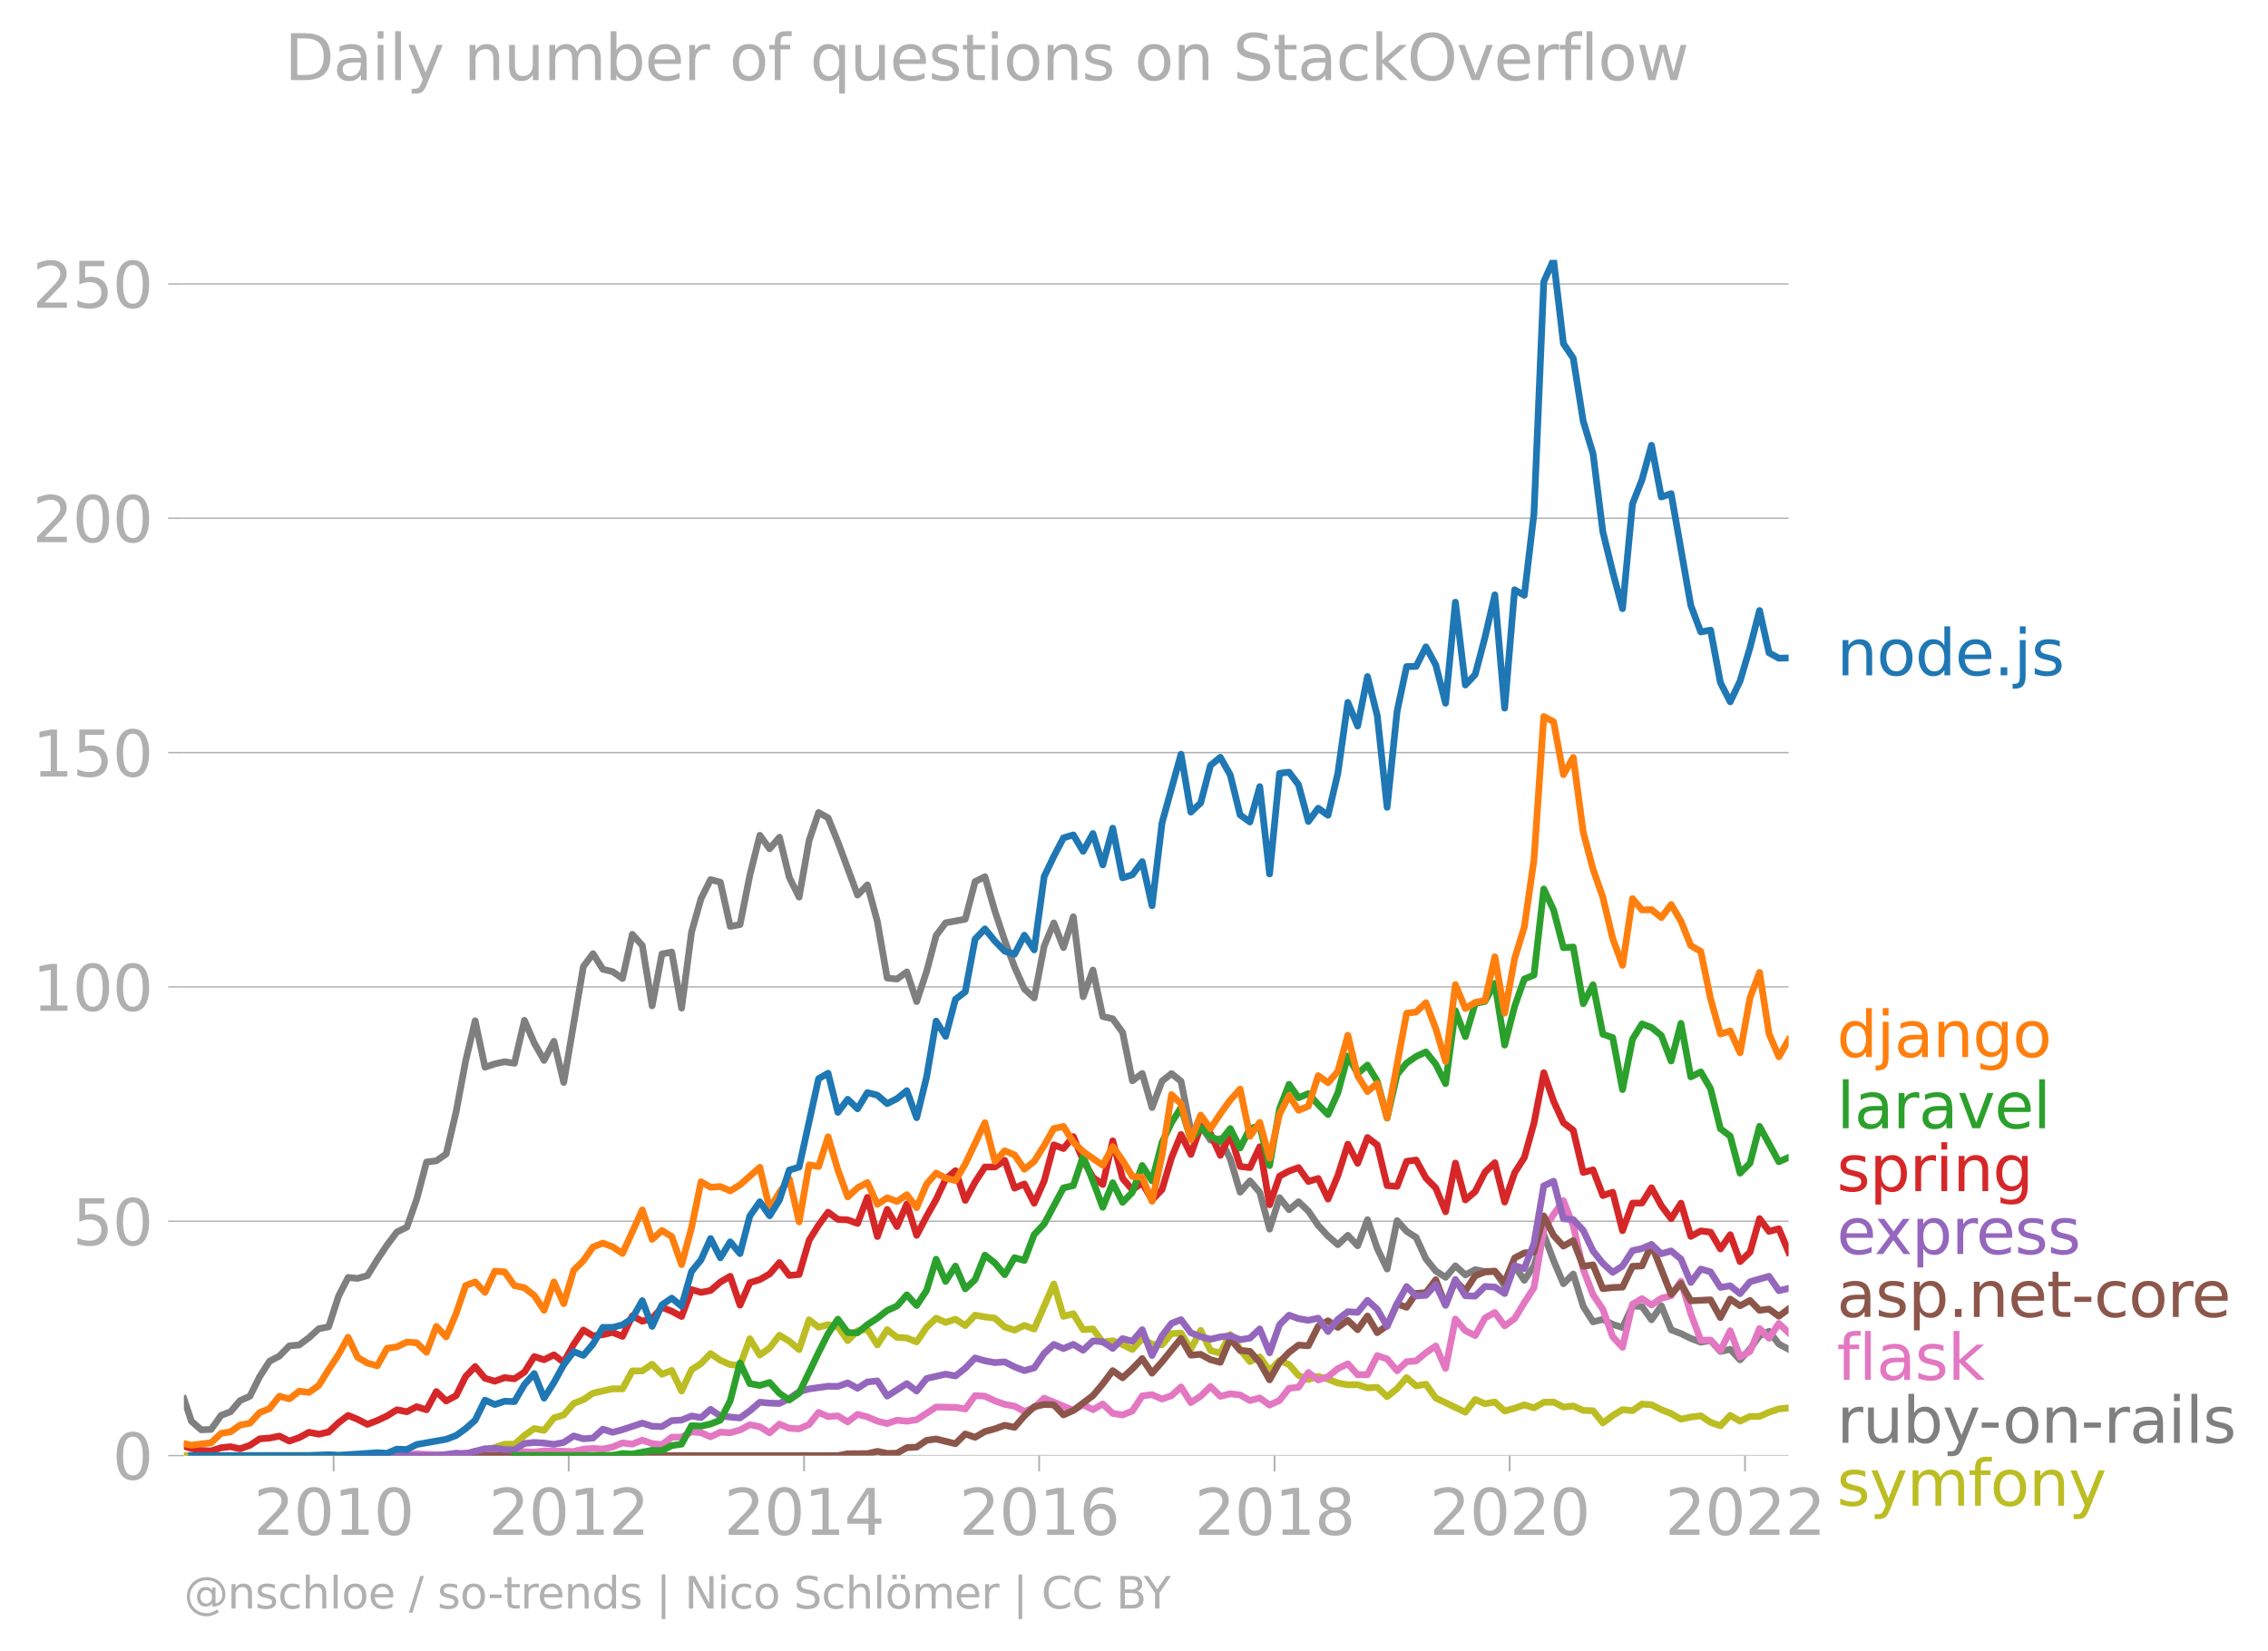 <svg xmlns:xlink="http://www.w3.org/1999/xlink" width="672.964" height="489.969" viewBox="0 0 504.723 367.477" xmlns="http://www.w3.org/2000/svg"><defs><style>*{stroke-linejoin:round;stroke-linecap:butt}</style></defs><g id="figure_1"><path d="M0 367.477h504.723V0H0v367.477z" style="fill:none" id="patch_1"/><g id="axes_1"><path d="M40.922 323.95h357.12V57.838H40.923V323.95z" style="fill:none" id="patch_2"/><g id="matplotlib.axis_1"><g id="xtick_1"><g id="line2d_1"><defs><path id="mcf5416f846" d="M0 0v3.5" style="stroke:#b0b0b0;stroke-width:.4"/></defs><use xlink:href="#mcf5416f846" x="74.245" y="323.95" style="fill:#b0b0b0;stroke:#b0b0b0;stroke-width:.4"/></g><g style="fill:#b0b0b0" transform="matrix(.14 0 0 -.14 56.43 341.588)" id="text_1"><defs><path id="DejaVuSans-32" d="M1228 531h2203V0H469v531q359 372 979 998 621 627 780 809 303 340 423 576 121 236 121 464 0 372-261 606-261 235-680 235-297 0-627-103-329-103-704-313v638q381 153 712 231 332 78 607 78 725 0 1156-363 431-362 431-968 0-288-108-546-107-257-392-607-78-91-497-524-418-433-1181-1211z" transform="scale(.016)"/><path id="DejaVuSans-30" d="M2034 4250q-487 0-733-480-245-479-245-1442 0-959 245-1439 246-480 733-480 491 0 736 480 246 480 246 1439 0 963-246 1442-245 480-736 480zm0 500q785 0 1199-621 414-620 414-1801 0-1178-414-1799Q2819-91 2034-91q-784 0-1198 620-414 621-414 1799 0 1181 414 1801 414 621 1198 621z" transform="scale(.016)"/><path id="DejaVuSans-31" d="M794 531h1031v3560L703 3866v575l1116 225h631V531h1031V0H794v531z" transform="scale(.016)"/></defs><use xlink:href="#DejaVuSans-32"/><use xlink:href="#DejaVuSans-30" x="63.623"/><use xlink:href="#DejaVuSans-31" x="127.246"/><use xlink:href="#DejaVuSans-30" x="190.869"/></g></g><g id="xtick_2"><use xlink:href="#mcf5416f846" x="126.557" y="323.95" style="fill:#b0b0b0;stroke:#b0b0b0;stroke-width:.4" id="line2d_2"/><g style="fill:#b0b0b0" transform="matrix(.14 0 0 -.14 108.742 341.588)" id="text_2"><use xlink:href="#DejaVuSans-32"/><use xlink:href="#DejaVuSans-30" x="63.623"/><use xlink:href="#DejaVuSans-31" x="127.246"/><use xlink:href="#DejaVuSans-32" x="190.869"/></g></g><g id="xtick_3"><use xlink:href="#mcf5416f846" x="178.941" y="323.95" style="fill:#b0b0b0;stroke:#b0b0b0;stroke-width:.4" id="line2d_3"/><g style="fill:#b0b0b0" transform="matrix(.14 0 0 -.14 161.126 341.588)" id="text_3"><defs><path id="DejaVuSans-34" d="M2419 4116 825 1625h1594v2491zm-166 550h794V1625h666v-525h-666V0h-628v1100H313v609l1940 2957z" transform="scale(.016)"/></defs><use xlink:href="#DejaVuSans-32"/><use xlink:href="#DejaVuSans-30" x="63.623"/><use xlink:href="#DejaVuSans-31" x="127.246"/><use xlink:href="#DejaVuSans-34" x="190.869"/></g></g><g id="xtick_4"><use xlink:href="#mcf5416f846" x="231.253" y="323.95" style="fill:#b0b0b0;stroke:#b0b0b0;stroke-width:.4" id="line2d_4"/><g style="fill:#b0b0b0" transform="matrix(.14 0 0 -.14 213.438 341.588)" id="text_4"><defs><path id="DejaVuSans-36" d="M2113 2584q-425 0-674-291-248-290-248-796 0-503 248-796 249-292 674-292t673 292q248 293 248 796 0 506-248 796-248 291-673 291zm1253 1979v-575q-238 112-480 171-242 60-480 60-625 0-955-422-329-422-376-1275 184 272 462 417 279 145 613 145 703 0 1111-427 408-426 408-1160 0-719-425-1154Q2819-91 2113-91q-810 0-1238 620-428 621-428 1799 0 1106 525 1764t1409 658q238 0 480-47t505-140z" transform="scale(.016)"/></defs><use xlink:href="#DejaVuSans-32"/><use xlink:href="#DejaVuSans-30" x="63.623"/><use xlink:href="#DejaVuSans-31" x="127.246"/><use xlink:href="#DejaVuSans-36" x="190.869"/></g></g><g id="xtick_5"><use xlink:href="#mcf5416f846" x="283.637" y="323.95" style="fill:#b0b0b0;stroke:#b0b0b0;stroke-width:.4" id="line2d_5"/><g style="fill:#b0b0b0" transform="matrix(.14 0 0 -.14 265.822 341.588)" id="text_5"><defs><path id="DejaVuSans-38" d="M2034 2216q-450 0-708-241-257-241-257-662 0-422 257-663 258-241 708-241t709 242q260 243 260 662 0 421-258 662-257 241-711 241zm-631 268q-406 100-633 378-226 279-226 679 0 559 398 884 399 325 1092 325 697 0 1094-325t397-884q0-400-227-679-226-278-629-378 456-106 710-416 255-309 255-755 0-679-414-1042Q2806-91 2034-91q-771 0-1186 362-414 363-414 1042 0 446 256 755 257 310 713 416zm-231 997q0-362 226-565 227-203 636-203 407 0 636 203 230 203 230 565 0 363-230 566-229 203-636 203-409 0-636-203-226-203-226-566z" transform="scale(.016)"/></defs><use xlink:href="#DejaVuSans-32"/><use xlink:href="#DejaVuSans-30" x="63.623"/><use xlink:href="#DejaVuSans-31" x="127.246"/><use xlink:href="#DejaVuSans-38" x="190.869"/></g></g><g id="xtick_6"><use xlink:href="#mcf5416f846" x="335.949" y="323.95" style="fill:#b0b0b0;stroke:#b0b0b0;stroke-width:.4" id="line2d_6"/><g style="fill:#b0b0b0" transform="matrix(.14 0 0 -.14 318.134 341.588)" id="text_6"><use xlink:href="#DejaVuSans-32"/><use xlink:href="#DejaVuSans-30" x="63.623"/><use xlink:href="#DejaVuSans-32" x="127.246"/><use xlink:href="#DejaVuSans-30" x="190.869"/></g></g><g id="xtick_7"><use xlink:href="#mcf5416f846" x="388.333" y="323.95" style="fill:#b0b0b0;stroke:#b0b0b0;stroke-width:.4" id="line2d_7"/><g style="fill:#b0b0b0" transform="matrix(.14 0 0 -.14 370.518 341.588)" id="text_7"><use xlink:href="#DejaVuSans-32"/><use xlink:href="#DejaVuSans-30" x="63.623"/><use xlink:href="#DejaVuSans-32" x="127.246"/><use xlink:href="#DejaVuSans-32" x="190.869"/></g></g></g><g id="matplotlib.axis_2"><g id="ytick_1"><path d="M40.922 323.95h357.12" clip-path="url(#p4604dd613d)" style="fill:none;stroke:#b0b0b0;stroke-width:.3;stroke-linecap:square" id="line2d_8"/><g id="line2d_9"><defs><path id="m4ff8662776" d="M0 0h-3.5" style="stroke:#b0b0b0;stroke-width:.3"/></defs><use xlink:href="#m4ff8662776" x="40.922" y="323.95" style="fill:#b0b0b0;stroke:#b0b0b0;stroke-width:.3"/></g><use xlink:href="#DejaVuSans-30" style="fill:#b0b0b0" transform="matrix(.14 0 0 -.14 25.015 329.269)" id="text_8"/></g><g id="ytick_2"><path d="M40.922 271.797h357.12" clip-path="url(#p4604dd613d)" style="fill:none;stroke:#b0b0b0;stroke-width:.3;stroke-linecap:square" id="line2d_10"/><use xlink:href="#m4ff8662776" x="40.922" y="271.797" style="fill:#b0b0b0;stroke:#b0b0b0;stroke-width:.3" id="line2d_11"/><g style="fill:#b0b0b0" transform="matrix(.14 0 0 -.14 16.108 277.116)" id="text_9"><defs><path id="DejaVuSans-35" d="M691 4666h2478v-532H1269V2991q137 47 274 70 138 23 276 23 781 0 1237-428 457-428 457-1159 0-753-469-1171Q2575-91 1722-91q-294 0-599 50Q819 9 494 109v635q281-153 581-228t634-75q541 0 856 284 316 284 316 772 0 487-316 771-315 285-856 285-253 0-505-56-251-56-513-175v2344z" transform="scale(.016)"/></defs><use xlink:href="#DejaVuSans-35"/><use xlink:href="#DejaVuSans-30" x="63.623"/></g></g><g id="ytick_3"><path d="M40.922 219.645h357.12" clip-path="url(#p4604dd613d)" style="fill:none;stroke:#b0b0b0;stroke-width:.3;stroke-linecap:square" id="line2d_12"/><use xlink:href="#m4ff8662776" x="40.922" y="219.645" style="fill:#b0b0b0;stroke:#b0b0b0;stroke-width:.3" id="line2d_13"/><g style="fill:#b0b0b0" transform="matrix(.14 0 0 -.14 7.2 224.964)" id="text_10"><use xlink:href="#DejaVuSans-31"/><use xlink:href="#DejaVuSans-30" x="63.623"/><use xlink:href="#DejaVuSans-30" x="127.246"/></g></g><g id="ytick_4"><path d="M40.922 167.493h357.12" clip-path="url(#p4604dd613d)" style="fill:none;stroke:#b0b0b0;stroke-width:.3;stroke-linecap:square" id="line2d_14"/><use xlink:href="#m4ff8662776" x="40.922" y="167.493" style="fill:#b0b0b0;stroke:#b0b0b0;stroke-width:.3" id="line2d_15"/><g style="fill:#b0b0b0" transform="matrix(.14 0 0 -.14 7.2 172.811)" id="text_11"><use xlink:href="#DejaVuSans-31"/><use xlink:href="#DejaVuSans-35" x="63.623"/><use xlink:href="#DejaVuSans-30" x="127.246"/></g></g><g id="ytick_5"><path d="M40.922 115.34h357.12" clip-path="url(#p4604dd613d)" style="fill:none;stroke:#b0b0b0;stroke-width:.3;stroke-linecap:square" id="line2d_16"/><use xlink:href="#m4ff8662776" x="40.922" y="115.34" style="fill:#b0b0b0;stroke:#b0b0b0;stroke-width:.3" id="line2d_17"/><g style="fill:#b0b0b0" transform="matrix(.14 0 0 -.14 7.2 120.659)" id="text_12"><use xlink:href="#DejaVuSans-32"/><use xlink:href="#DejaVuSans-30" x="63.623"/><use xlink:href="#DejaVuSans-30" x="127.246"/></g></g><g id="ytick_6"><path d="M40.922 63.188h357.12" clip-path="url(#p4604dd613d)" style="fill:none;stroke:#b0b0b0;stroke-width:.3;stroke-linecap:square" id="line2d_18"/><use xlink:href="#m4ff8662776" x="40.922" y="63.188" style="fill:#b0b0b0;stroke:#b0b0b0;stroke-width:.3" id="line2d_19"/><g style="fill:#b0b0b0" transform="matrix(.14 0 0 -.14 7.2 68.507)" id="text_13"><use xlink:href="#DejaVuSans-32"/><use xlink:href="#DejaVuSans-35" x="63.623"/><use xlink:href="#DejaVuSans-30" x="127.246"/></g></g></g><path d="M40.922 323.95h3.87l54.498-.101 4.335-.234 2.114-.64 2.186-.103 4.371-1.46 2.186.014 2.221-1.951 2.186-1.54 2.186.396 2.185-2.76 2.186-.672 2.222-2.557 2.15-.837 2.15-1.451 4.37-.976 2.186.026 2.186-3.996h2.221l2.186-1.498 2.185 2.238 2.186-.847 2.186 4.582 2.221-4.745 2.114-1.377 2.114-2.223 2.186 1.503 2.186.953 2.185.23 2.186-5.983 2.221 3.634 2.186-1.58 2.186-2.828 2.185 1.332 2.186 1.864 2.221-6.628 2.114 1.643 2.114-.566 2.186.454 2.186 3.112 2.185-2.208 2.186-.315 2.221 3.465 2.186-3.393 2.186 1.711 2.185.131 2.186.878 2.221-3.263 2.114-2.018 2.114.941 2.186-.71 2.186 1.417 2.185-2.32 2.186.402 2.221.269 2.186 1.97 2.186.688 2.185-1.035 2.186.8 4.371-10.035 2.15 7.208 2.186-.58 2.185 3.541 2.186-.17 2.186 2.963 2.221-.337 2.186.886 2.185 1.066 2.186-2.422 2.186 1.278 2.221.1 2.114-2.493 2.114-.097 2.186 3.577 2.185-4.183 2.186 4.46 2.186.587 2.221-4.138 2.186 3.343 2.186 2.68 2.185-1.046 2.186 3.064 2.221-2.254 2.114.899 2.114 2.432 2.186.9 2.186-.698 2.185.63 2.186.85 2.221.404 2.186-.038 2.186.711 2.185-.12 2.186 2.072 2.221-1.784 2.114-2.453 2.114 1.848 2.186-.378 2.186 3.07 6.592 3.162 2.186-2.825 2.186.941 2.185-.385 2.186 2 2.221-.606 2.15-.762 2.15.661 2.186-1.223 2.185-.055 2.186 1.098 2.186-.223 2.221.975 2.186.082 2.185 2.711 2.186-1.633 2.186-1.328 2.221.236 2.114-1.48 2.114.168 2.186 1.083 2.185.868 2.186 1.253 2.186-.48 2.221-.268 2.186 1.443 2.185.777 2.186-2.307 2.186 1.264 2.221-1.043 2.114-.002 2.114-.94 2.186-.739 2.185-.203h0" clip-path="url(#p4604dd613d)" style="fill:none;stroke:#bcbd22;stroke-width:1.5;stroke-linecap:square" id="line2d_20"/><path d="m40.922 311.303 1.685 5.009 2.185 1.901 2.186-.084 2.221-3.13 2.114-.81 2.114-2.487 2.186-.964 2.186-4.385 2.185-3.403 2.186-1.14 2.221-2.288 2.186-.188 2.186-1.629 2.185-1.987 2.186-.435 2.221-6.864 2.114-4.105 2.114.202 2.186-.62 2.186-3.552 2.185-3.262 2.186-2.896 2.221-1.076 2.186-6.215 2.186-8.287 2.185-.266 2.186-1.517 2.221-9.422 2.114-11.293 2.114-8.928 2.186 10.334 2.186-.745 2.185-.472 2.186.338 2.221-9.556 2.186 5.046 2.186 3.87 2.185-4.253 2.186 9.166 4.371-25.797 2.15-2.87 2.186 3.473 2.185.53 2.186 1.521 2.186-9.831 2.221 2.49 2.186 13.426 2.185-11.542 2.186-.418 2.186 12.463 2.221-16.924 2.114-7.455 2.114-4.22 2.186.594 2.186 9.836 2.185-.414 2.186-10.992 2.221-8.883 2.186 3.013 2.186-2.575 2.185 8.937 2.186 4.387 2.221-12.584 2.114-6.246 2.114 1.199 2.186 5.387 4.371 11.786 2.186-2.268 2.221 8.143 2.186 12.587 2.186.232 2.185-1.588 2.186 6.602 2.221-6.73 2.114-7.97 2.114-2.83 4.372-.808 2.185-8.36 2.186-1.095 2.221 7.672 2.186 6.53 2.186 5.886 2.185 4.893 2.186 2.004 2.221-11.54 2.15-5.16 2.15 5.496 2.186-6.863 2.185 17.798 2.186-5.942 2.186 10.35 2.221.504 2.186 3.019 2.185 10.777 2.186-1.633 2.186 7.588 2.221-5.888 2.114-1.666 2.114 1.7 2.186 10.99 2.185-1.166 2.186 3.288 2.186-.327 2.221 4.543 2.186 7.361 2.186-2.516 2.185 2.551 2.186 8.182 2.221-6.999 2.114 2.679 2.114-1.77 2.186 2.08 2.186 3.202 2.185 2.361 2.186 1.913 2.221-2.086 2.186 2.329 2.186-5.795 2.185 6.42 2.186 4.549 2.221-10.767 2.114 2.37 2.114 1.365 2.186 4.779 2.186 2.69 2.185 1.412 2.186-2.556 2.221 2.019 2.186-1.166 2.186.426 2.185-.079 2.186 3.275 2.221-4.441 2.15 3.204 2.15-3.238 2.186-6.97 2.185 5.826 2.186 5.126 2.186-2.165 2.221 7.2 2.186 3.448 2.185-.554 2.186 1.11 2.186.707 2.221-4.811 2.114.156 2.114 2.939 2.186-3.128 2.185 5.349 2.186.84 2.186 1.078 2.221.84 2.186-.388 2.185 2.441 2.186-.46 2.186 2.344 2.221-2.422 2.114-2.951 2.114-.986 2.186 2.833 2.185 1.171h0" clip-path="url(#p4604dd613d)" style="fill:none;stroke:#7f7f7f;stroke-width:1.5;stroke-linecap:square" id="line2d_21"/><path d="m83.955 323.95 6.592-.135 2.186-.282 2.186.148 6.592.134 2.114-.461 2.114.26 2.186.023 2.186-.158 2.185.088 4.407-.492 2.186.11 2.186-.278 6.593.134 2.15-.53 2.15-.143 2.185.122 2.185-.458 2.186-.898 2.186.259 2.221-.875 2.186.755 2.185.254 2.186-1.68 2.186-.002 2.221-1.178 2.114.18 2.114.93 2.186-1.042 2.186.134 2.185-.621 2.186-1.162 2.221.437 2.186 1.35 2.186-1.922 2.185.914 2.186.13 2.221-.976 2.114-2.68 2.114.93 2.186-.15 2.186 1.328 2.185-1.676 2.186.565 2.221.942 2.186.544 2.186-.746 2.185.225 2.186-.325 4.335-2.83 4.3.06 2.186.38 2.185-2.987 2.186.128 2.221 1.043 2.186.776 2.186.401 2.185 1.163 2.186-.826 2.221-2.12 6.486 2.703 2.185-1.222 2.186 1.083 2.186-1.252 2.221 2.086 2.186.348 2.185-.886 2.186-3.356 2.186-.278 2.221.976 2.114-.752 2.114-1.94 2.186 3.49 2.185-1.437 2.186-2.145 2.186 2.178 2.221-.572 2.186.272 2.186 1.242 2.185-.582 2.186 1.592 2.221-1.043 2.114-2.694 2.114-.234 2.186-3.288 2.186 1.673 2.185-.734 2.186-1.79 2.221-1.076 2.186 2.414 2.186.009 2.185-4.25 2.186.75 2.221 2.625 2.114-2.022 2.114-.165 2.186-1.815 2.186-1.516 2.185 4.993 2.186-10.982 2.221 2.59 2.186 1.09 2.186-3.916 2.185-1.229 2.186 2.979 2.221-1.615 2.15-3.541 2.15-3.323 2.186-12.962 2.185-3.357 2.186-3.075 2.186 5.599 2.221 9.69 2.186 5.641 2.185 3.275 2.186 6.078 2.186 2.368 2.221-9.59 2.114-1.261 2.114 1.43 2.186-1.5 2.185-.553 2.186-3.237 2.186 7.208 2.221 5.921 2.186-.021 2.185 2.343 2.186-4.43 2.186 5.81 2.221-1.212 2.114-5.091 2.114 2.164 2.186-3.304 2.185 2.093h0" clip-path="url(#p4604dd613d)" style="fill:none;stroke:#e377c2;stroke-width:1.5;stroke-linecap:square" id="line2d_22"/><g style="fill:#1f77b4" transform="matrix(.14 0 0 -.14 408.756 150.293)" id="text_14"><defs><path id="DejaVuSans-6e" d="M3513 2113V0h-575v2094q0 497-194 743-194 247-581 247-466 0-735-297-269-296-269-809V0H581v3500h578v-544q207 316 486 472 280 156 646 156 603 0 912-373 310-373 310-1098z" transform="scale(.016)"/><path id="DejaVuSans-6f" d="M1959 3097q-462 0-731-361t-269-989q0-628 267-989 268-361 733-361 460 0 728 362 269 363 269 988 0 622-269 986-268 364-728 364zm0 487q750 0 1178-488 429-487 429-1349 0-859-429-1349Q2709-91 1959-91q-753 0-1180 489-426 490-426 1349 0 862 426 1349 427 488 1180 488z" transform="scale(.016)"/><path id="DejaVuSans-64" d="M2906 2969v1894h575V0h-575v525q-181-312-458-464-276-152-664-152-634 0-1033 506-398 507-398 1332t398 1331q399 506 1033 506 388 0 664-152 277-151 458-463zM947 1747q0-634 261-995t717-361q456 0 718 361 263 361 263 995t-263 995q-262 361-718 361t-717-361q-261-361-261-995z" transform="scale(.016)"/><path id="DejaVuSans-65" d="M3597 1894v-281H953q38-594 358-905t892-311q331 0 642 81t618 244V178Q3153 47 2828-22t-659-69q-838 0-1327 487-489 488-489 1320 0 859 464 1363 464 505 1252 505 706 0 1117-455 411-454 411-1235zm-575 169q-6 471-264 752-258 282-683 282-481 0-770-272t-333-766l2050 4z" transform="scale(.016)"/><path id="DejaVuSans-2e" d="M684 794h660V0H684v794z" transform="scale(.016)"/><path id="DejaVuSans-6a" d="M603 3500h575V-63q0-668-255-968-254-300-820-300h-219v487H38q328 0 446 152Q603-541 603-63v3563zm0 1363h575v-729H603v729z" transform="scale(.016)"/><path id="DejaVuSans-73" d="M2834 3397v-544q-243 125-506 187-262 63-544 63-428 0-642-131t-214-394q0-200 153-314t616-217l197-44q612-131 870-370t258-667q0-488-386-773Q2250-91 1575-91q-281 0-586 55T347 128v594q319-166 628-249 309-82 613-82 406 0 624 139 219 139 219 392 0 234-158 359-157 125-692 241l-200 47q-534 112-772 345-237 233-237 639 0 494 350 762 350 269 994 269 318 0 599-47 282-46 519-140z" transform="scale(.016)"/></defs><use xlink:href="#DejaVuSans-6e"/><use xlink:href="#DejaVuSans-6f" x="63.379"/><use xlink:href="#DejaVuSans-64" x="124.561"/><use xlink:href="#DejaVuSans-65" x="188.037"/><use xlink:href="#DejaVuSans-2e" x="249.561"/><use xlink:href="#DejaVuSans-6a" x="281.348"/><use xlink:href="#DejaVuSans-73" x="309.131"/></g><g style="fill:#ff7f0e" transform="matrix(.14 0 0 -.14 408.756 235.25)" id="text_15"><defs><path id="DejaVuSans-61" d="M2194 1759q-697 0-966-159t-269-544q0-306 202-486 202-179 548-179 479 0 768 339t289 901v128h-572zm1147 238V0h-575v531q-197-318-491-470T1556-91q-537 0-855 302-317 302-317 808 0 590 395 890 396 300 1180 300h807v57q0 397-261 614t-733 217q-300 0-585-72-284-72-546-216v532q315 122 612 182 297 61 578 61 760 0 1135-394 375-393 375-1193z" transform="scale(.016)"/><path id="DejaVuSans-67" d="M2906 1791q0 625-258 968-257 344-723 344-462 0-720-344-258-343-258-968 0-622 258-966t720-344q466 0 723 344 258 344 258 966zm575-1357q0-893-397-1329-396-436-1215-436-303 0-572 45t-522 139v559q253-137 500-202 247-66 503-66 566 0 847 295t281 892v285q-178-310-456-463T1784 0Q1141 0 747 490 353 981 353 1791q0 812 394 1302 394 491 1037 491 388 0 666-153t456-462v531h575V434z" transform="scale(.016)"/></defs><use xlink:href="#DejaVuSans-64"/><use xlink:href="#DejaVuSans-6a" x="63.477"/><use xlink:href="#DejaVuSans-61" x="91.26"/><use xlink:href="#DejaVuSans-6e" x="152.539"/><use xlink:href="#DejaVuSans-67" x="215.918"/><use xlink:href="#DejaVuSans-6f" x="279.395"/></g><g style="fill:#2ca02c" transform="matrix(.14 0 0 -.14 408.756 251.094)" id="text_16"><defs><path id="DejaVuSans-6c" d="M603 4863h575V0H603v4863z" transform="scale(.016)"/><path id="DejaVuSans-72" d="M2631 2963q-97 56-211 82-114 27-251 27-488 0-749-317t-261-911V0H581v3500h578v-544q182 319 472 473 291 155 707 155 59 0 131-8 72-7 159-23l3-590z" transform="scale(.016)"/><path id="DejaVuSans-76" d="M191 3500h609L1894 563l1094 2937h609L2284 0h-781L191 3500z" transform="scale(.016)"/></defs><use xlink:href="#DejaVuSans-6c"/><use xlink:href="#DejaVuSans-61" x="27.783"/><use xlink:href="#DejaVuSans-72" x="89.063"/><use xlink:href="#DejaVuSans-61" x="130.176"/><use xlink:href="#DejaVuSans-76" x="191.455"/><use xlink:href="#DejaVuSans-65" x="250.635"/><use xlink:href="#DejaVuSans-6c" x="312.158"/></g><g style="fill:#d62728" transform="matrix(.14 0 0 -.14 408.756 265.094)" id="text_17"><defs><path id="DejaVuSans-70" d="M1159 525v-1856H581v4831h578v-531q182 312 458 463 277 152 661 152 638 0 1036-506 399-506 399-1331T3314 415Q2916-91 2278-91q-384 0-661 152-276 152-458 464zm1957 1222q0 634-261 995t-717 361q-457 0-718-361t-261-995q0-634 261-995t718-361q456 0 717 361t261 995z" transform="scale(.016)"/><path id="DejaVuSans-69" d="M603 3500h575V0H603v3500zm0 1363h575v-729H603v729z" transform="scale(.016)"/></defs><use xlink:href="#DejaVuSans-73"/><use xlink:href="#DejaVuSans-70" x="52.1"/><use xlink:href="#DejaVuSans-72" x="115.576"/><use xlink:href="#DejaVuSans-69" x="156.689"/><use xlink:href="#DejaVuSans-6e" x="184.473"/><use xlink:href="#DejaVuSans-67" x="247.852"/></g><g style="fill:#9467bd" transform="matrix(.14 0 0 -.14 408.756 279.094)" id="text_18"><defs><path id="DejaVuSans-78" d="M3513 3500 2247 1797 3578 0h-678L1881 1375 863 0H184l1360 1831L300 3500h678l928-1247 928 1247h679z" transform="scale(.016)"/></defs><use xlink:href="#DejaVuSans-65"/><use xlink:href="#DejaVuSans-78" x="59.773"/><use xlink:href="#DejaVuSans-70" x="118.953"/><use xlink:href="#DejaVuSans-72" x="182.43"/><use xlink:href="#DejaVuSans-65" x="221.293"/><use xlink:href="#DejaVuSans-73" x="282.816"/><use xlink:href="#DejaVuSans-73" x="334.916"/></g><g style="fill:#8c564b" transform="matrix(.14 0 0 -.14 408.756 293.094)" id="text_19"><defs><path id="DejaVuSans-74" d="M1172 4494v-994h1184v-447H1172V1153q0-428 117-550t477-122h590V0h-590q-666 0-919 248-253 249-253 905v1900H172v447h422v994h578z" transform="scale(.016)"/><path id="DejaVuSans-2d" d="M313 2009h1684v-512H313v512z" transform="scale(.016)"/><path id="DejaVuSans-63" d="M3122 3366v-538q-244 135-489 202t-495 67q-560 0-870-355-309-354-309-995t309-996q310-354 870-354 250 0 495 67t489 202V134Q2881 22 2623-34q-257-57-548-57-791 0-1257 497-465 497-465 1341 0 856 470 1346 471 491 1290 491 265 0 518-55 253-54 491-163z" transform="scale(.016)"/></defs><use xlink:href="#DejaVuSans-61"/><use xlink:href="#DejaVuSans-73" x="61.279"/><use xlink:href="#DejaVuSans-70" x="113.379"/><use xlink:href="#DejaVuSans-2e" x="176.855"/><use xlink:href="#DejaVuSans-6e" x="208.643"/><use xlink:href="#DejaVuSans-65" x="272.021"/><use xlink:href="#DejaVuSans-74" x="333.545"/><use xlink:href="#DejaVuSans-2d" x="372.754"/><use xlink:href="#DejaVuSans-63" x="408.838"/><use xlink:href="#DejaVuSans-6f" x="463.818"/><use xlink:href="#DejaVuSans-72" x="525"/><use xlink:href="#DejaVuSans-65" x="563.863"/></g><g style="fill:#e377c2" transform="matrix(.14 0 0 -.14 408.756 307.094)" id="text_20"><defs><path id="DejaVuSans-66" d="M2375 4863v-479h-550q-309 0-430-125-120-125-120-450v-309h947v-447h-947V0H697v3053H147v447h550v244q0 584 272 851 272 268 862 268h544z" transform="scale(.016)"/><path id="DejaVuSans-6b" d="M581 4863h578V1991l1716 1509h734L1753 1863 3688 0h-750L1159 1709V0H581v4863z" transform="scale(.016)"/></defs><use xlink:href="#DejaVuSans-66"/><use xlink:href="#DejaVuSans-6c" x="35.205"/><use xlink:href="#DejaVuSans-61" x="62.988"/><use xlink:href="#DejaVuSans-73" x="124.268"/><use xlink:href="#DejaVuSans-6b" x="176.367"/></g><g style="fill:#7f7f7f" transform="matrix(.14 0 0 -.14 408.756 321.094)" id="text_21"><defs><path id="DejaVuSans-75" d="M544 1381v2119h575V1403q0-497 193-746 194-248 582-248 465 0 735 297 271 297 271 810v1984h575V0h-575v538q-209-319-486-474-276-155-642-155-603 0-916 375-312 375-312 1097zm1447 2203z" transform="scale(.016)"/><path id="DejaVuSans-62" d="M3116 1747q0 634-261 995t-717 361q-457 0-718-361t-261-995q0-634 261-995t718-361q456 0 717 361t261 995zM1159 2969q182 312 458 463 277 152 661 152 638 0 1036-506 399-506 399-1331T3314 415Q2916-91 2278-91q-384 0-661 152-276 152-458 464V0H581v4863h578V2969z" transform="scale(.016)"/><path id="DejaVuSans-79" d="M2059-325q-243-625-475-815-231-191-618-191H506v481h338q237 0 368 113 132 112 291 531l103 262L191 3500h609L1894 763l1094 2737h609L2059-325z" transform="scale(.016)"/></defs><use xlink:href="#DejaVuSans-72"/><use xlink:href="#DejaVuSans-75" x="41.113"/><use xlink:href="#DejaVuSans-62" x="104.492"/><use xlink:href="#DejaVuSans-79" x="167.969"/><use xlink:href="#DejaVuSans-2d" x="225.398"/><use xlink:href="#DejaVuSans-6f" x="263.357"/><use xlink:href="#DejaVuSans-6e" x="324.539"/><use xlink:href="#DejaVuSans-2d" x="387.918"/><use xlink:href="#DejaVuSans-72" x="424.002"/><use xlink:href="#DejaVuSans-61" x="465.115"/><use xlink:href="#DejaVuSans-69" x="526.395"/><use xlink:href="#DejaVuSans-6c" x="554.178"/><use xlink:href="#DejaVuSans-73" x="581.961"/></g><g style="fill:#bcbd22" transform="matrix(.14 0 0 -.14 408.756 335.094)" id="text_22"><defs><path id="DejaVuSans-6d" d="M3328 2828q216 388 516 572t706 184q547 0 844-383 297-382 297-1088V0h-578v2094q0 503-179 746-178 244-543 244-447 0-707-297-259-296-259-809V0h-578v2094q0 506-178 748t-550 242q-441 0-701-298-259-298-259-808V0H581v3500h578v-544q197 322 472 475t653 153q382 0 649-194 267-193 395-562z" transform="scale(.016)"/></defs><use xlink:href="#DejaVuSans-73"/><use xlink:href="#DejaVuSans-79" x="52.1"/><use xlink:href="#DejaVuSans-6d" x="111.279"/><use xlink:href="#DejaVuSans-66" x="208.691"/><use xlink:href="#DejaVuSans-6f" x="243.896"/><use xlink:href="#DejaVuSans-6e" x="305.078"/><use xlink:href="#DejaVuSans-79" x="368.457"/></g><g style="fill:#b0b0b0" transform="matrix(.097 0 0 -.097 40.922 357.986)" id="text_23"><defs><path id="DejaVuSans-40" d="M2381 1678q0-447 222-702 222-254 610-254 384 0 604 256 221 256 221 700 0 438-225 695-225 258-607 258-378 0-602-256-223-256-223-697zm1703-934q-187-241-429-355t-564-114q-538 0-874 389t-336 1014q0 625 337 1015 338 391 873 391 322 0 565-117 244-117 428-354v409h447V722q457 69 714 417 258 349 258 902 0 334-99 628-98 294-298 544-325 409-792 626t-1017 217q-384 0-738-102-353-101-653-301-490-319-767-836-276-517-276-1120 0-497 179-932 180-434 521-765 328-325 759-495 431-171 922-171 403 0 792 136t714 389l281-347q-390-303-851-464t-936-161q-578 0-1091 205-512 205-912 595Q841 78 631 592q-209 514-209 1105 0 569 212 1084 213 516 607 907 403 396 931 607t1119 211q662 0 1229-272 568-271 952-771 234-307 357-666 124-359 124-744 0-822-497-1297T4084 263v481z" transform="scale(.016)"/><path id="DejaVuSans-68" d="M3513 2113V0h-575v2094q0 497-194 743-194 247-581 247-466 0-735-297-269-296-269-809V0H581v4863h578V2956q207 316 486 472 280 156 646 156 603 0 912-373 310-373 310-1098z" transform="scale(.016)"/><path id="DejaVuSans-2f" d="M1625 4666h531L531-594H0l1625 5260z" transform="scale(.016)"/><path id="DejaVuSans-7c" d="M1344 4891v-6400H813v6400h531z" transform="scale(.016)"/><path id="DejaVuSans-4e" d="M628 4666h850L3547 763v3903h612V0h-850L1241 3903V0H628v4666z" transform="scale(.016)"/><path id="DejaVuSans-53" d="M3425 4513v-616q-359 172-678 256-319 85-616 85-515 0-795-200t-280-569q0-310 186-468 186-157 705-254l381-78q706-135 1042-474t336-907q0-679-455-1029Q2797-91 1919-91q-331 0-705 75-373 75-773 222v650q384-215 753-325 369-109 725-109 540 0 834 212 294 213 294 607 0 343-211 537t-692 291l-385 75q-706 140-1022 440-315 300-315 835 0 619 436 975t1201 356q329 0 669-60 341-59 697-177z" transform="scale(.016)"/><path id="DejaVuSans-f6" d="M1959 3097q-462 0-731-361t-269-989q0-628 267-989 268-361 733-361 460 0 728 362 269 363 269 988 0 622-269 986-268 364-728 364zm0 487q750 0 1178-488 429-487 429-1349 0-859-429-1349Q2709-91 1959-91q-753 0-1180 489-426 490-426 1349 0 862 426 1349 427 488 1180 488zm295 1266h634v-631h-634v631zm-1222 0h634v-631h-634v631z" transform="scale(.016)"/><path id="DejaVuSans-43" d="M4122 4306v-665q-319 297-680 443-361 147-767 147-800 0-1225-489t-425-1414q0-922 425-1411t1225-489q406 0 767 147t680 444V359q-331-225-702-338-370-112-782-112-1060 0-1670 648-609 649-609 1771 0 1125 609 1773 610 649 1670 649 418 0 788-111 371-111 696-333z" transform="scale(.016)"/><path id="DejaVuSans-42" d="M1259 2228V519h1013q509 0 754 211 246 211 246 645 0 438-246 645-245 208-754 208H1259zm0 1919V2741h935q462 0 688 173 227 174 227 530 0 353-227 528-226 175-688 175h-935zm-631 519h1613q722 0 1112-300 391-300 391-853 0-429-200-682t-588-315q466-100 724-418 258-317 258-792 0-625-425-966Q3088 0 2303 0H628v4666z" transform="scale(.016)"/><path id="DejaVuSans-59" d="M-13 4666h679l1293-1919 1285 1919h678L2272 2222V0h-634v2222L-13 4666z" transform="scale(.016)"/></defs><use xlink:href="#DejaVuSans-40"/><use xlink:href="#DejaVuSans-6e" x="100"/><use xlink:href="#DejaVuSans-73" x="163.379"/><use xlink:href="#DejaVuSans-63" x="215.479"/><use xlink:href="#DejaVuSans-68" x="270.459"/><use xlink:href="#DejaVuSans-6c" x="333.838"/><use xlink:href="#DejaVuSans-6f" x="361.621"/><use xlink:href="#DejaVuSans-65" x="422.803"/><use xlink:href="#DejaVuSans-20" x="484.326"/><use xlink:href="#DejaVuSans-2f" x="516.113"/><use xlink:href="#DejaVuSans-20" x="549.805"/><use xlink:href="#DejaVuSans-73" x="581.592"/><use xlink:href="#DejaVuSans-6f" x="633.691"/><use xlink:href="#DejaVuSans-2d" x="696.748"/><use xlink:href="#DejaVuSans-74" x="732.832"/><use xlink:href="#DejaVuSans-72" x="772.041"/><use xlink:href="#DejaVuSans-65" x="810.904"/><use xlink:href="#DejaVuSans-6e" x="872.428"/><use xlink:href="#DejaVuSans-64" x="935.807"/><use xlink:href="#DejaVuSans-73" x="999.283"/><use xlink:href="#DejaVuSans-20" x="1051.383"/><use xlink:href="#DejaVuSans-7c" x="1083.17"/><use xlink:href="#DejaVuSans-20" x="1116.861"/><use xlink:href="#DejaVuSans-4e" x="1148.648"/><use xlink:href="#DejaVuSans-69" x="1223.453"/><use xlink:href="#DejaVuSans-63" x="1251.236"/><use xlink:href="#DejaVuSans-6f" x="1306.217"/><use xlink:href="#DejaVuSans-20" x="1367.398"/><use xlink:href="#DejaVuSans-53" x="1399.186"/><use xlink:href="#DejaVuSans-63" x="1462.662"/><use xlink:href="#DejaVuSans-68" x="1517.643"/><use xlink:href="#DejaVuSans-6c" x="1581.021"/><use xlink:href="#DejaVuSans-f6" x="1608.805"/><use xlink:href="#DejaVuSans-6d" x="1669.986"/><use xlink:href="#DejaVuSans-65" x="1767.398"/><use xlink:href="#DejaVuSans-72" x="1828.922"/><use xlink:href="#DejaVuSans-20" x="1870.035"/><use xlink:href="#DejaVuSans-7c" x="1901.822"/><use xlink:href="#DejaVuSans-20" x="1935.514"/><use xlink:href="#DejaVuSans-43" x="1967.301"/><use xlink:href="#DejaVuSans-43" x="2037.125"/><use xlink:href="#DejaVuSans-20" x="2106.949"/><use xlink:href="#DejaVuSans-42" x="2138.736"/><use xlink:href="#DejaVuSans-59" x="2201.84"/></g><g style="fill:#b0b0b0" transform="matrix(.14 0 0 -.14 63.337 17.838)" id="text_24"><defs><path id="DejaVuSans-44" d="M1259 4147V519h763q966 0 1414 437 448 438 448 1382 0 937-448 1373t-1414 436h-763zm-631 519h1297q1356 0 1990-564 635-564 635-1764 0-1207-638-1773Q3275 0 1925 0H628v4666z" transform="scale(.016)"/><path id="DejaVuSans-71" d="M947 1747q0-634 261-995t717-361q456 0 718 361 263 361 263 995t-263 995q-262 361-718 361t-717-361q-261-361-261-995zM2906 525q-181-312-458-464-276-152-664-152-634 0-1033 506-398 507-398 1332t398 1331q399 506 1033 506 388 0 664-152 277-151 458-463v531h575v-4831h-575V525z" transform="scale(.016)"/><path id="DejaVuSans-4f" d="M2522 4238q-688 0-1093-513-404-512-404-1397 0-881 404-1394 405-512 1093-512 687 0 1089 512 402 513 402 1394 0 885-402 1397-402 513-1089 513zm0 512q981 0 1568-658 588-658 588-1764 0-1103-588-1761Q3503-91 2522-91q-984 0-1574 656-589 657-589 1763t589 1764q590 658 1574 658z" transform="scale(.016)"/><path id="DejaVuSans-77" d="M269 3500h575l719-2731 715 2731h678l719-2731 716 2731h575L4050 0h-678l-753 2869L1863 0h-679L269 3500z" transform="scale(.016)"/></defs><use xlink:href="#DejaVuSans-44"/><use xlink:href="#DejaVuSans-61" x="77.002"/><use xlink:href="#DejaVuSans-69" x="138.281"/><use xlink:href="#DejaVuSans-6c" x="166.064"/><use xlink:href="#DejaVuSans-79" x="193.848"/><use xlink:href="#DejaVuSans-20" x="253.027"/><use xlink:href="#DejaVuSans-6e" x="284.814"/><use xlink:href="#DejaVuSans-75" x="348.193"/><use xlink:href="#DejaVuSans-6d" x="411.572"/><use xlink:href="#DejaVuSans-62" x="508.984"/><use xlink:href="#DejaVuSans-65" x="572.461"/><use xlink:href="#DejaVuSans-72" x="633.984"/><use xlink:href="#DejaVuSans-20" x="675.098"/><use xlink:href="#DejaVuSans-6f" x="706.885"/><use xlink:href="#DejaVuSans-66" x="768.066"/><use xlink:href="#DejaVuSans-20" x="803.271"/><use xlink:href="#DejaVuSans-71" x="835.059"/><use xlink:href="#DejaVuSans-75" x="898.535"/><use xlink:href="#DejaVuSans-65" x="961.914"/><use xlink:href="#DejaVuSans-73" x="1023.438"/><use xlink:href="#DejaVuSans-74" x="1075.537"/><use xlink:href="#DejaVuSans-69" x="1114.746"/><use xlink:href="#DejaVuSans-6f" x="1142.529"/><use xlink:href="#DejaVuSans-6e" x="1203.711"/><use xlink:href="#DejaVuSans-73" x="1267.09"/><use xlink:href="#DejaVuSans-20" x="1319.189"/><use xlink:href="#DejaVuSans-6f" x="1350.977"/><use xlink:href="#DejaVuSans-6e" x="1412.158"/><use xlink:href="#DejaVuSans-20" x="1475.537"/><use xlink:href="#DejaVuSans-53" x="1507.324"/><use xlink:href="#DejaVuSans-74" x="1570.801"/><use xlink:href="#DejaVuSans-61" x="1610.01"/><use xlink:href="#DejaVuSans-63" x="1671.289"/><use xlink:href="#DejaVuSans-6b" x="1726.27"/><use xlink:href="#DejaVuSans-4f" x="1784.18"/><use xlink:href="#DejaVuSans-76" x="1862.891"/><use xlink:href="#DejaVuSans-65" x="1922.07"/><use xlink:href="#DejaVuSans-72" x="1983.594"/><use xlink:href="#DejaVuSans-66" x="2024.707"/><use xlink:href="#DejaVuSans-6c" x="2059.912"/><use xlink:href="#DejaVuSans-6f" x="2087.695"/><use xlink:href="#DejaVuSans-77" x="2148.877"/></g><path d="M105.74 323.95h80.725l2.186-.404 4.37-.034 2.222-.504 2.186.455 2.186-.052 2.185-1.234 2.186-.111 2.221-1.515 2.114-.29 4.3 1.046 2.186-2.169 2.185.744 2.186-1.282 2.221-.606 2.186-.79 2.186.454 2.185-2.54 2.186-2.036 2.221-.505 2.15.08 2.15 2.242 2.186-.997 4.371-3.303 2.186-2.598 2.221-2.96 2.186 1.594 2.185-1.998 2.186-2.278 2.186 3.253 2.221-2.523 4.228-5.215 2.186 3.72 2.185-.187 2.186 1.195 2.186.588 2.221-5.25 2.186 2.61 2.186.184 2.185 2.46 2.186 3.899 2.221-3.937 2.114-2.19 2.114-1.612 2.186.154 2.186-4.326 2.185-1.237 2.186 1.472 2.221-1.581 2.186 2.09 2.186-3.032 2.185 3.693 2.186-1.573 2.221-4.812 2.114.743 2.114-3.098 2.186-.16 2.186-2.868 2.185 5.614 2.186-5.412 2.221 2.288 2.186-3.377 2.186-.863 2.185-.146 2.186 2.468 2.221-5.417 2.15-1.127 2.15-.186 2.186-8.046 2.185 4.345 2.186 2.366 2.186-1.222 2.221 5.72 2.186-.326 2.185 5.306 2.186-.265 2.186-.072 2.221-4.643 2.114-.08 2.114-4.731 4.371 11.036 2.186-2.414 2.186 3.86 4.407-.21 2.185 3.945 2.186-4.118 2.186 1.494 2.221-1.178 2.114 2.187 2.114-.269 2.186 1.59 2.185-1.624h0" clip-path="url(#p4604dd613d)" style="fill:none;stroke:#8c564b;stroke-width:1.5;stroke-linecap:square" id="line2d_23"/><path d="M77.47 323.95h19.635l4.406-.539 2.114.129 4.3-1.12 2.186-.085 2.185.259 2.186.077 2.221-1.413 2.186-.229 2.186.128 2.185.29 2.186-.424 2.222-1.447 2.15.633 2.15-.162 2.185-1.973 2.185.694 2.186-.59 4.407-1.462 2.186.697 2.185.077 2.186-1.328 2.186-.12 2.221-.908 2.114.36 2.114-1.84 2.186 1.5 4.371.417 2.186-1.58 2.221-1.918 2.186.195 2.186.074 2.185-1.117 2.186-1.474 2.221-.64 4.228-.605 2.186.041 2.186-.781 2.185 1.199 2.186-1.401 2.221-.236 2.186 3.375 4.371-2.781 2.186 1.66 2.221-2.792 4.228-.976 2.186.404 2.186-1.716 2.185-2.282 2.186.633 2.221.404 2.186-.168 2.186 1.11 2.185.837 2.186-.601 2.221-3.23 2.15-2 2.15.923 2.186-.933 2.185 1.303 2.186-2.068 2.186.184 2.221 1.48 2.186-2.186 2.185.605 2.186-2.586 2.186 5.749 2.221-4.374 2.114-2.781 2.114-.82 2.186 2.92 2.185.849 2.186.577 2.186-.51 2.221-.269 2.186.884 2.186-.346 2.185-2.053 2.186 5.317 2.221-6.258 2.114-2.116 2.114.77 2.186.374 2.186-.475 2.185 2.979 2.186-2.71 2.221-1.716 2.186.15 2.186-2.673 2.185 1.977 2.186 3.81 2.221-5.08 2.114-3.776 2.114 2.093 2.186-.141 2.186-2.383 2.185 4.608 2.186-5.752 2.221 3.634 2.186.066 2.186-2.152 2.185.136 2.186 1.446 2.221-6.225 2.15.68 2.15-5.593 2.186-12.838 2.185-1.024 2.186 8.36 2.186.186 2.221 2.39 2.186 4.586 2.185 2.748 2.186 2.016 2.186-1.41 2.221-3.432 2.114-.456 2.114-.924 2.186 2.084 2.185-.637 2.186 1.82 2.186 5.212 2.221-2.994 2.186.632 2.185 3.439 2.186-.344 2.186 1.757 2.221-2.658 4.228-1.211 2.186 3.19 2.185-.498h0" clip-path="url(#p4604dd613d)" style="fill:none;stroke:#9467bd;stroke-width:1.5;stroke-linecap:square" id="line2d_24"/><path d="m40.922 321.864 1.685.504 2.185.434 2.186.105 2.221-.707 2.114-.225 2.114.46 2.186-.78 2.186-1.44 2.185-.16 2.186-.446 2.221 1.11 2.186-.768 2.186-1.183 2.185.419 2.186-.486 2.221-2.086 2.114-1.606 2.114.866 2.186 1.121 2.186-.852 2.185-1.025 2.186-1.364 2.221.437 2.186-1.125 2.186.688 2.185-4.06 2.186 2.108 2.221-1.21 2.114-4.263 2.114-2.198 2.186 2.608 2.186.656 2.185-.796 2.186.257 2.221-1.48 2.186-3.47 2.186.71 2.185-1.093 2.186 1.666 2.222-4.004 2.15-3.183 2.15 1.299 2.185-.263 2.185-.511 2.186.894 2.186-4.562 2.221 1.178 2.186-.58 2.185-2.516 2.186.882 2.186 1.17 2.221-5.988 2.114.623 2.114-.421 2.186-1.886 2.186-1.277 2.185 6.423 2.186-5.01 2.221-.673 2.186-1.27 2.186-2.532 2.185 2.879 2.186-.221 2.221-7.604 2.114-3.383 2.114-2.875 2.186 1.601 2.186.115 2.185.79 2.186-5.804 2.221 8.715 2.186-6.041 2.186 3.82 2.185-5.037 2.186 6.989 2.221-4.24 2.114-3.732 2.114-4.545 2.186-1.878 2.186 6.622 2.185-4.083 2.186-3.353h2.221l2.186-1.48 2.186 6.19 2.185-.94 2.186 4.305 2.221-4.98 2.15-8.028 2.15.828 2.186-2.66 2.185 5.285 2.186 3.79 2.186 1.593 2.221-9.724 2.186 8.374 2.185 2.528 2.186-1.555 2.186 3.843 2.221-2.355 2.114-7.09 2.114-5.158 2.186 4.433 2.185-6.182 2.186 1.592 2.186 4.8 2.221-4.61 2.186 7.077 2.186.259 2.185-4.64 2.186 12.917 2.221-6.393 2.114-1.115 2.114-.77 2.186 3.08 2.186-.657 2.185 4.585 2.186-5.224 2.221-6.998 2.186 4.26 2.186-5.74 2.185 1.672 2.186 9.027 2.221.168 2.114-5.564 2.114-.29 2.186 3.996 2.186 2.228 2.185 5.282 2.186-10.834 2.221 8.21 2.186-1.862 2.186-4.329 2.185-2.103 2.186 8.765 2.221-6.527 2.15-3.37 2.15-7.666 2.186-11.228 2.185 6.349 2.186 4.777 2.186 1.683 2.221 9.387 2.186-.57 2.185 5.718 2.186-.747 2.186 8.553 2.221-6.123 2.114-.023 2.114-3.41 2.186 3.994 2.185 2.904 2.186-3.46 2.186 7.397 2.221-1.211 2.186.28 2.185 3.724 2.186-3.168 2.186 5.994 2.221-2.12 2.114-7.46 2.114 2.85 2.186-.585 2.185 5.229h0" clip-path="url(#p4604dd613d)" style="fill:none;stroke:#d62728;stroke-width:1.5;stroke-linecap:square" id="line2d_25"/><path d="m114.482 323.95 4.407-.035 6.557.035h6.521l4.371-.067 2.186-.385 2.186.115 4.407-.845 2.185.071 2.186-1.114 2.186-.332 2.221-4.105 2.114.106 2.114-.476 2.186-.86 2.186-4.288 2.185-8.438 2.186 4.602 2.221.404 2.186-.66 2.186 2.41 2.185 1.484 2.186-1.518 4.335-9.051 2.114-4.172 2.186-3.234 2.186 2.964 2.185.06 2.186-1.81 2.221-1.446 2.186-1.715 2.186-.977 2.185-2.5 2.186 2.366 2.221-3.365 2.114-6.92 2.114 4.935 2.186-3.413 2.186 5.061 2.185-2.036 2.186-5.467 2.221 1.75 2.186 2.604 2.186-3.782 2.185.618 2.186-5.766 2.221-2.355 4.3-8.042 2.186-.49 2.185-6.508 2.186 5.464 2.186 5.875 2.221-5.485 2.186 4.373 2.185-2.22 2.186-5.985 2.186 3.429 2.221-8.547 2.114-4.41 2.114-3.362 2.186 7.014 2.185-2.505 2.186 1.88 2.186 1.114 2.221-2.826 2.186 4.32 2.186-4.354 2.185-.55 2.186 8.827 2.221-12.65 2.114-5.44 2.114 2.983 2.186-.916 2.186 2.43 2.185 2.229 2.186-4.82 2.221-8.21 2.186 3.886 2.186-1.867 2.185 3.605 2.186 8.205 2.221-9.724 2.114-2.532 2.114-1.472 2.186-1.013 2.186 2.73 2.185 4.328 2.186-16.24 2.221 5.788 2.186-7.385 2.186-.455 2.185-4.03 2.186 13.754 2.221-8.614 2.15-6.102 2.15-.863 2.186-19.175 2.185 4.674 2.186 8.4 2.186-.157 2.221 12.618 2.186-4.222 2.185 11.018 2.186.734 2.186 11.581 2.221-11.204 2.114-3.41 2.114.785 2.186 1.796 2.185 5.674 2.186-8.386 2.186 11.919 2.221-1.11 2.186 3.759 2.185 8.892 2.186 1.643 2.186 8.249 2.221-2.255 2.114-8.167 4.3 7.875 2.185-.953h0" clip-path="url(#p4604dd613d)" style="fill:none;stroke:#2ca02c;stroke-width:1.5;stroke-linecap:square" id="line2d_26"/><path d="m40.922 321.277 1.685.351 4.37-.538 2.222-2.086 2.114-.344 2.114-1.507 2.186-.4 2.186-2.393 2.185-.875 2.186-2.758 2.221.605 2.186-1.707 2.186.26 2.185-1.546 2.186-3.534 2.221-3.365 2.114-3.827 2.114 4.466 2.186 1.288 2.186.597 2.185-3.9 2.186-.306 2.221-1.077 2.186.166 2.186 2.122 2.185-5.773 2.186 2.341 2.221-5.215 2.114-6.22 2.114-.812 2.186 2.327 2.186-4.716 2.185.161 2.186 3.069 2.221.47 2.186 1.711 2.186 3.303 2.185-6.328 2.186 4.848 2.222-7.436 2.15-2.126 2.15-3.056 2.185-.852 2.185.819 2.186 1.476 4.407-9.686 2.186 6.556 2.185-1.98 2.186 1.355 2.186 6.249 2.221-8.243 2.114-10.205 2.114 1.22 2.186-.147 2.186.955 2.185-1.338 4.407-3.91 2.186 9.23 2.186-3.645 2.185-2.996 2.186 9.557 2.221-12.685 2.114.37 2.114-6.628 2.186 7.404 2.186 5.987 2.185-2.023 2.186-1.173 2.221 4.845 2.186-1.447 2.186.808 2.185-1.503 2.186 2.882 2.221-5.249 2.114-2.451 2.114 1.105 2.186.584 2.186-3.713 4.37-9.185 2.222 8.613 2.186-2.356 2.186.91 2.185 3.193 2.186-1.747 2.221-3.533 2.15-3.788 2.15-.451 2.186 3.504 2.185 2.081 4.372 3.062 2.221-4.172 2.186 3.097 2.185 3.565 2.186.155 2.186 5.363 2.221-10.195 2.114-13.563 2.114 2.056 2.186 8.03 2.185-5.507 2.186 3.003 2.186-3.305 2.221-3.062 2.186-2.43 2.186 10.505 2.185-3.099 2.186 7.978 2.221-9.859 2.114-4.087 2.114 3.28 2.186-.928 2.186-6.777 2.185 1.562 2.186-2.505 2.221-8.041 2.186 9.016 2.186 3.5 2.185-1.831 2.186 7.686 4.335-23.29 2.114-.263 2.186-2.073 2.186 5.74 2.185 7.332 2.186-17.089 2.221 5.316 2.186-1.369 2.186-.414 2.185-9.738 2.186 12.53 2.221-12.146 2.15-7.018 2.15-14.92 2.186-31.92 2.185 1.168 2.186 11.766 2.186-3.826 2.221 16.655 2.186 8.24 2.185 6.262 2.186 9.14 2.186 5.967 2.221-14.838 2.114 2.514 2.114-.058 2.186 1.757 2.185-2.9 2.186 3.7 2.186 5.451 2.221 1.279 2.186 10.584 2.185 7.787 2.186-.66 2.186 4.866 2.221-12.281 2.114-5.63 2.114 13.671 2.186 5.111 2.185-3.798h0" clip-path="url(#p4604dd613d)" style="fill:none;stroke:#ff7f0e;stroke-width:1.5;stroke-linecap:square" id="line2d_27"/><path d="M42.607 323.95h26.156l4.37-.202 2.222.135 8.6-.572 2.185.117 2.186-.925 2.221.1 2.186-1.122 6.557-1.165 2.221-.841 2.114-1.523 2.114-1.876 2.186-4.469 2.186.97 2.185-.727 2.186.088 2.221-3.802 2.186-2.44 2.186 5.468 2.185-3.451 2.186-3.985 2.222-2.927 2.15.85 2.15-2.532 2.185-3.714 2.185.012 2.186-.568 2.186-1.45 2.221-3.937 2.186 5.734 2.185-4.792 2.186-1.5 2.186 1.803 2.221-7.739 2.114-2.603 2.114-4.732 2.186 4.3 2.186-3.56 2.185 2.621 2.186-8.374 2.221-3.163 2.186 3.123 2.186-3.527 2.185-6.66 2.186-.641 4.335-19.693 2.114-1.202 2.186 8.707 2.186-2.92 2.185 2.12 2.186-3.6 2.221.572 2.186 1.88 2.186-1.106 2.185-1.779 2.186 6.018 2.221-9.084 2.114-12.42 2.114 3.402 2.186-8.255 2.186-1.67 2.185-11.716 2.186-2.281 2.221 2.725 2.186 2.233 2.186.694 2.185-4.24 2.186 3.264 2.221-16.318 2.15-4.5 2.15-4.114 2.186-.654 2.185 3.649 2.186-3.962 2.186 6.99 2.221-8.176 2.186 11.06 2.185-.697 2.186-2.918 2.186 9.816 2.221-18.439 4.228-15.275 2.186 12.876 2.185-2.042 2.186-8.353 2.186-1.808 2.221 3.936 2.186 8.893 2.186 1.571 2.185-7.864 2.186 19.439 2.221-22.409 2.114-.251 2.114 2.808 2.186 8.166 2.186-2.95 2.185 1.56 2.186-9.333 2.221-15.78 2.186 5.26 2.186-11.014 2.185 8.754 2.186 20.35 2.221-21.365 2.114-9.962 2.114-.031 2.186-4.36 2.186 4.023 2.185 8.529 2.186-22.492 2.221 18.438 2.186-2.344 2.186-8.288 2.185-9.443 2.186 25.223 2.221-26.345 2.15 1.241 2.15-18.132 2.186-51.663 2.185-4.863 2.186 18.631 2.186 3.24 2.221 14.03 2.186 7.242 2.185 17.387 2.186 8.898 2.186 8.195 2.221-23.317 2.114-5.372 2.114-7.683 2.186 11.523 2.185-.756 4.372 24.865 2.221 5.921 2.186-.408 2.185 11.68 2.186 4.279 2.186-4.615 2.221-7.47 2.114-8.242 2.114 9.42 2.186 1.206 2.185-.062h0" clip-path="url(#p4604dd613d)" style="fill:none;stroke:#1f77b4;stroke-width:1.5;stroke-linecap:square" id="line2d_28"/></g></g><defs><clipPath id="p4604dd613d"><path d="M40.922 57.838h357.12V323.95H40.922z"/></clipPath></defs></svg>